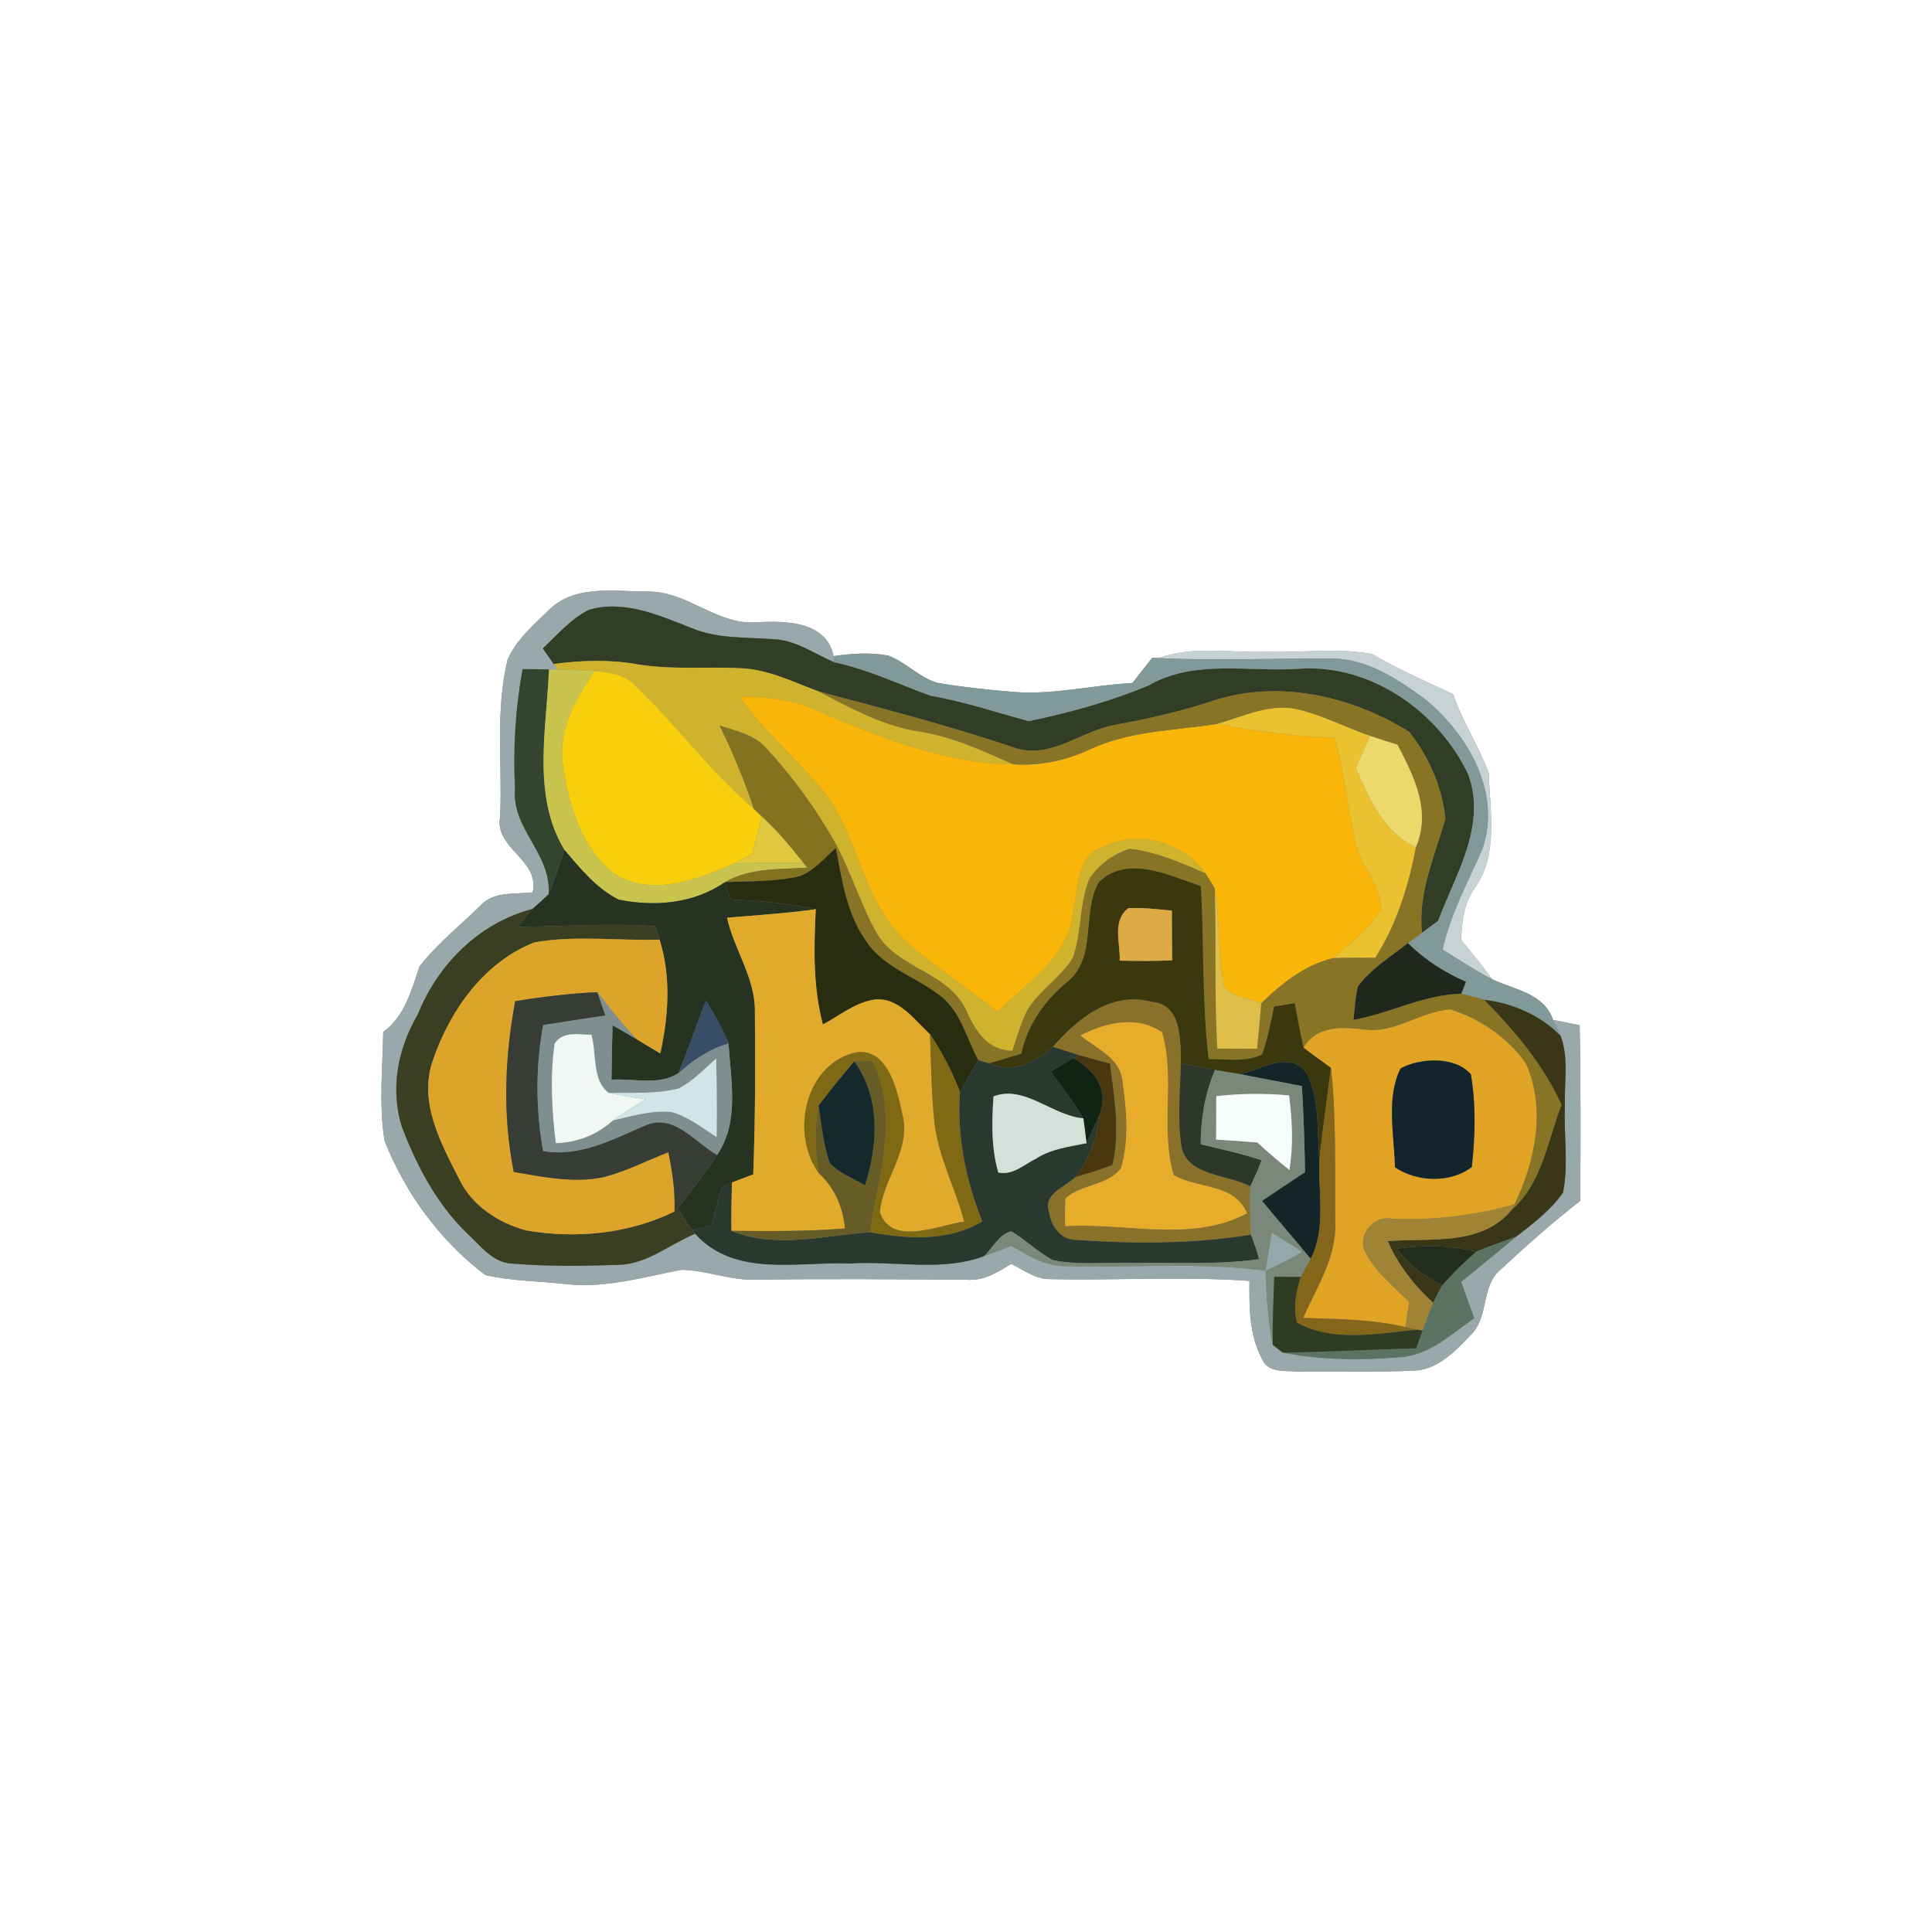 <?xml version="1.0" encoding="UTF-8" ?>
<!DOCTYPE svg PUBLIC "-//W3C//DTD SVG 1.1//EN" "http://www.w3.org/Graphics/SVG/1.1/DTD/svg11.dtd">
<svg width="250pt" height="250pt" viewBox="0 0 250 250" version="1.1" xmlns="http://www.w3.org/2000/svg">
<rect x="0" y="0" width="250" height="250" fill="#808080" stroke="none"/>
<g id="#ffffffff">
<path fill="#ffffff" opacity="1.00" d=" M 0.00 0.00 L 250.00 0.00 L 250.00 250.00 L 0.00 250.00 L 0.00 0.00 M 70.97 78.99 C 68.99 80.89 66.82 82.79 65.69 85.34 C 64.06 91.99 65.02 98.89 64.72 105.65 C 63.91 109.83 69.88 111.19 68.93 115.46 C 66.67 115.76 63.95 115.28 62.22 117.13 C 59.56 119.74 56.59 122.10 54.29 125.04 C 53.22 128.15 52.41 131.48 49.59 133.53 C 49.51 138.23 49.01 142.99 49.77 147.65 C 52.49 154.47 56.94 160.56 62.82 165.00 C 66.32 165.79 69.96 165.78 73.52 166.19 C 78.50 166.70 83.35 165.22 88.19 164.31 C 91.48 164.37 94.62 165.74 97.95 165.59 C 106.99 165.45 116.04 165.55 125.08 165.59 C 127.25 165.80 129.10 164.61 130.87 163.54 C 132.49 164.38 134.06 165.57 135.98 165.52 C 144.54 165.70 153.12 165.14 161.68 165.75 C 161.63 169.36 161.67 173.24 163.62 176.41 C 164.69 177.67 166.53 177.33 167.99 177.49 C 172.92 177.43 177.85 177.58 182.78 177.37 C 186.06 177.33 188.44 174.72 190.53 172.51 C 192.66 170.19 191.67 166.30 194.23 164.24 C 197.54 161.17 200.91 158.16 204.48 155.39 C 204.53 147.82 204.55 140.24 204.41 132.67 C 203.26 132.44 202.12 132.20 200.97 131.98 C 199.80 128.52 195.98 128.07 193.11 126.73 C 191.81 124.99 190.47 123.29 189.06 121.64 C 189.16 119.27 189.44 116.85 190.86 114.86 C 193.91 110.56 192.79 104.98 192.65 100.06 C 191.37 96.56 189.24 93.39 188.04 89.83 C 184.51 88.18 180.93 86.62 177.57 84.64 C 173.10 83.80 168.51 84.48 164.00 84.34 C 159.32 84.53 154.45 83.51 149.93 85.15 L 149.09 85.13 C 148.24 86.21 147.39 87.30 146.53 88.38 C 141.41 88.64 136.36 89.94 131.21 89.54 C 127.88 89.26 124.55 88.92 121.26 88.35 C 118.94 87.65 117.24 85.71 114.98 84.84 C 112.64 84.39 110.22 84.56 107.87 84.90 C 106.94 80.37 101.65 80.32 97.99 80.52 C 92.84 80.97 88.97 76.50 83.89 76.55 C 79.56 76.56 74.35 75.57 70.97 78.99 Z" />
</g>
<g id="#99a8abff">
<path fill="#99a8ab" opacity="1.00" d=" M 70.97 78.99 C 74.35 75.57 79.56 76.56 83.89 76.55 C 88.97 76.50 92.84 80.97 97.99 80.52 C 101.65 80.32 106.94 80.37 107.87 84.90 L 107.97 85.70 C 105.38 84.61 102.97 82.80 100.05 82.71 C 96.53 82.43 92.86 82.68 89.52 81.28 C 85.32 79.64 80.77 77.57 76.19 78.91 C 73.85 80.10 72.11 82.14 70.24 83.91 C 70.59 84.42 71.29 85.42 71.64 85.92 L 72.17 86.64 L 71.04 86.62 C 70.19 86.61 68.48 86.59 67.63 86.58 C 66.68 91.69 66.38 96.89 66.64 102.08 C 66.16 107.23 71.42 110.54 70.98 115.73 C 70.30 116.37 69.60 117.00 68.90 117.62 C 62.04 119.40 56.64 124.78 54.06 131.28 C 51.49 135.62 50.46 140.90 51.99 145.78 C 53.92 150.84 56.49 155.77 60.42 159.57 C 62.11 161.10 63.66 163.33 66.13 163.50 C 70.76 163.89 75.43 163.83 80.08 163.67 C 83.76 163.57 86.67 161.00 89.95 159.65 C 95.10 165.36 103.25 163.22 110.00 163.50 C 115.75 163.11 121.79 164.60 127.31 162.56 C 128.50 162.11 129.69 161.66 130.88 161.22 C 133.05 162.46 135.29 163.89 137.90 163.83 C 146.52 164.08 155.18 163.28 163.76 164.43 C 163.88 167.64 164.05 170.86 164.69 174.02 C 165.01 174.27 165.66 174.78 165.98 175.03 C 170.92 176.00 176.02 176.04 181.03 175.63 C 184.88 175.45 187.78 172.66 190.76 170.57 C 190.20 169.01 189.63 167.44 189.07 165.88 C 191.48 163.95 193.83 161.95 196.23 160.00 C 198.40 158.30 200.68 156.61 202.26 154.31 C 202.99 150.59 202.33 146.76 202.50 143.00 C 202.40 140.02 203.03 136.88 201.94 134.03 C 201.70 133.52 201.22 132.49 200.97 131.98 C 202.12 132.20 203.26 132.44 204.41 132.67 C 204.55 140.24 204.53 147.82 204.48 155.39 C 200.91 158.16 197.54 161.17 194.23 164.24 C 191.67 166.30 192.66 170.19 190.53 172.51 C 188.44 174.72 186.06 177.33 182.78 177.37 C 177.85 177.58 172.92 177.43 167.99 177.49 C 166.53 177.33 164.69 177.67 163.62 176.41 C 161.67 173.24 161.63 169.36 161.68 165.75 C 153.12 165.14 144.54 165.70 135.98 165.52 C 134.06 165.57 132.49 164.38 130.87 163.54 C 129.10 164.61 127.25 165.80 125.08 165.59 C 116.04 165.55 106.99 165.45 97.95 165.59 C 94.62 165.74 91.48 164.37 88.19 164.31 C 83.35 165.22 78.50 166.70 73.52 166.19 C 69.96 165.78 66.32 165.79 62.82 165.00 C 56.94 160.56 52.49 154.47 49.77 147.65 C 49.01 142.99 49.51 138.23 49.59 133.53 C 52.41 131.48 53.22 128.15 54.29 125.04 C 56.59 122.10 59.56 119.74 62.22 117.13 C 63.95 115.28 66.67 115.76 68.93 115.46 C 69.88 111.19 63.91 109.83 64.72 105.65 C 65.02 98.89 64.06 91.99 65.69 85.34 C 66.82 82.79 68.99 80.89 70.97 78.99 Z" />
</g>
<g id="#323d25ff">
<path fill="#323d25" opacity="1.00" d=" M 70.24 83.91 C 72.11 82.14 73.85 80.10 76.19 78.91 C 80.77 77.57 85.32 79.64 89.52 81.28 C 92.86 82.68 96.53 82.43 100.05 82.71 C 102.97 82.80 105.38 84.61 107.97 85.70 C 112.29 86.60 116.25 88.51 120.36 90.01 C 124.70 90.77 128.88 92.16 133.11 93.32 C 138.38 92.22 143.68 90.77 148.66 88.68 C 154.55 85.28 161.56 86.98 168.01 86.54 C 177.29 85.84 186.12 92.04 190.00 100.23 C 192.41 106.89 188.33 113.13 186.10 119.16 C 185.57 119.55 184.53 120.32 184.00 120.70 C 183.45 115.50 185.67 110.77 187.03 105.91 C 186.62 101.87 184.86 97.84 182.32 94.68 C 174.99 90.13 165.75 87.96 157.32 90.57 C 153.06 92.00 148.69 93.00 144.28 93.80 C 139.85 94.58 135.83 98.41 131.16 96.72 C 122.86 93.91 114.37 91.73 105.91 89.46 C 102.70 88.28 99.55 86.68 96.08 86.48 C 91.56 86.22 86.99 86.72 82.49 85.96 C 78.90 85.32 75.24 85.44 71.64 85.92 C 71.29 85.42 70.59 84.42 70.24 83.91 Z" />
</g>
<g id="#c6d2d4ff">
<path fill="#c6d2d4" opacity="1.00" d=" M 149.93 85.15 C 154.45 83.51 159.32 84.53 164.00 84.34 C 168.51 84.48 173.10 83.80 177.57 84.64 C 180.93 86.62 184.51 88.18 188.04 89.83 C 189.24 93.39 191.37 96.56 192.65 100.06 C 192.79 104.98 193.91 110.56 190.86 114.86 C 189.44 116.85 189.16 119.27 189.06 121.64 C 190.47 123.29 191.81 124.99 193.11 126.73 C 190.89 125.57 188.79 124.20 186.67 122.88 C 187.69 118.26 189.96 114.13 191.83 109.85 C 194.32 102.53 189.97 95.09 184.46 90.51 C 180.83 87.87 176.79 85.11 172.09 85.23 C 164.71 85.16 157.32 85.53 149.93 85.15 Z" />
</g>
<g id="#829999ff">
<path fill="#829999" opacity="1.00" d=" M 107.87 84.90 C 110.22 84.56 112.64 84.39 114.98 84.84 C 117.24 85.71 118.94 87.65 121.26 88.35 C 124.55 88.92 127.88 89.26 131.21 89.54 C 136.36 89.94 141.41 88.64 146.53 88.38 C 147.39 87.30 148.24 86.21 149.09 85.13 L 149.93 85.15 C 157.32 85.53 164.71 85.16 172.09 85.23 C 176.79 85.11 180.83 87.87 184.46 90.51 C 189.97 95.09 194.32 102.53 191.83 109.85 C 189.96 114.13 187.69 118.26 186.67 122.88 C 188.79 124.20 190.89 125.57 193.11 126.73 C 195.98 128.07 199.80 128.52 200.97 131.98 C 201.22 132.49 201.70 133.52 201.94 134.03 C 199.27 131.34 195.79 129.83 192.05 129.37 C 191.06 129.09 190.08 128.83 189.09 128.58 C 189.24 128.20 189.54 127.43 189.69 127.05 C 186.92 125.83 184.34 124.20 182.19 122.04 C 182.65 121.71 183.55 121.04 184.00 120.70 C 184.53 120.32 185.57 119.55 186.10 119.16 C 188.33 113.13 192.41 106.89 190.00 100.23 C 186.12 92.04 177.29 85.84 168.01 86.54 C 161.56 86.98 154.55 85.28 148.66 88.68 C 143.68 90.77 138.38 92.22 133.11 93.32 C 128.88 92.16 124.70 90.77 120.36 90.01 C 116.25 88.51 112.29 86.60 107.97 85.70 L 107.87 84.90 Z" />
</g>
<g id="#d0b32cff">
<path fill="#d0b32c" opacity="1.00" d=" M 71.64 85.92 C 75.24 85.44 78.90 85.32 82.49 85.96 C 86.99 86.72 91.56 86.22 96.08 86.48 C 99.55 86.68 102.70 88.28 105.91 89.46 C 110.10 91.63 114.32 93.98 119.07 94.67 C 123.33 95.33 127.22 97.20 131.14 98.90 C 122.03 98.83 113.47 95.26 105.23 91.74 C 102.22 90.40 98.91 90.20 95.67 90.12 C 98.68 94.46 102.76 97.86 106.14 101.88 C 111.15 107.76 111.41 116.42 117.18 121.78 C 120.94 125.10 125.20 127.79 129.09 130.94 C 132.88 127.12 138.37 123.86 138.85 117.95 C 139.65 115.06 139.14 110.75 142.68 109.62 C 147.29 107.35 152.98 108.88 155.99 113.00 C 152.82 111.66 149.60 110.20 146.14 109.84 C 144.03 110.54 142.07 111.94 140.91 113.85 C 139.64 117.09 140.00 120.71 138.82 123.97 C 137.23 126.51 134.52 128.13 132.96 130.69 C 132.10 132.36 131.61 134.19 131.01 135.96 C 127.78 136.00 126.20 133.36 125.02 130.74 C 122.71 125.69 115.91 125.35 113.33 120.55 C 111.25 116.79 110.06 112.61 107.95 108.86 C 105.50 104.53 102.52 100.47 99.15 96.81 C 97.60 95.05 95.22 94.58 93.10 93.88 C 94.86 97.37 96.30 101.00 97.57 104.69 C 91.95 99.88 87.58 93.85 82.25 88.76 C 80.88 87.25 78.81 87.03 76.92 86.82 C 75.33 86.73 73.75 86.71 72.17 86.64 L 71.64 85.92 Z" />
</g>
<g id="#34452fff">
<path fill="#34452f" opacity="1.00" d=" M 67.63 86.58 C 68.48 86.59 70.19 86.61 71.04 86.62 C 70.73 94.34 68.80 102.96 73.04 109.97 C 72.39 111.90 71.76 113.84 70.98 115.73 C 71.42 110.54 66.16 107.23 66.64 102.08 C 66.38 96.89 66.68 91.69 67.63 86.58 Z" />
</g>
<g id="#c9c44eff">
<path fill="#c9c44e" opacity="1.00" d=" M 71.04 86.62 L 72.17 86.64 C 73.75 86.71 75.33 86.73 76.92 86.82 C 74.56 90.40 72.17 94.45 72.83 98.93 C 73.55 103.96 75.10 109.46 79.17 112.82 C 84.00 116.21 90.05 113.89 94.88 111.78 C 97.90 111.61 100.94 111.58 103.97 111.68 L 104.49 112.27 C 100.88 112.52 97.03 112.26 93.79 114.16 C 89.77 116.93 84.74 117.36 80.05 116.41 C 77.18 114.96 75.08 112.39 73.04 109.97 C 68.80 102.96 70.73 94.34 71.04 86.62 Z" />
</g>
<g id="#f8cf0dff">
<path fill="#f8cf0d" opacity="1.00" d=" M 76.92 86.82 C 78.81 87.03 80.88 87.25 82.25 88.76 C 87.58 93.85 91.95 99.88 97.57 104.69 C 97.82 104.94 98.33 105.43 98.59 105.67 C 98.17 107.30 97.75 108.92 97.34 110.55 C 96.53 110.97 95.70 111.38 94.88 111.78 C 90.05 113.89 84.00 116.21 79.17 112.82 C 75.10 109.46 73.55 103.96 72.83 98.93 C 72.17 94.45 74.56 90.40 76.92 86.82 Z" />
</g>
<g id="#f9b608ff">
<path fill="#f9b608" opacity="1.00" d=" M 95.67 90.12 C 98.91 90.20 102.22 90.40 105.23 91.74 C 113.47 95.26 122.03 98.83 131.14 98.90 C 134.52 99.14 137.89 98.43 140.96 97.00 C 146.14 94.56 151.97 94.54 157.53 93.67 C 162.53 94.63 167.58 95.31 172.68 95.45 C 173.98 99.82 174.37 104.39 175.32 108.83 C 175.98 111.94 178.63 114.46 178.77 117.63 C 177.24 120.20 174.75 121.97 172.59 123.96 C 168.89 124.82 165.88 127.24 163.20 129.82 C 161.61 129.15 159.47 129.09 158.39 127.63 C 157.52 123.46 157.91 119.15 157.19 114.95 C 156.89 114.47 156.29 113.49 155.99 113.00 C 152.98 108.88 147.29 107.35 142.68 109.62 C 139.14 110.75 139.65 115.06 138.85 117.95 C 138.37 123.86 132.88 127.12 129.09 130.94 C 125.20 127.79 120.94 125.10 117.18 121.78 C 111.41 116.42 111.15 107.76 106.14 101.88 C 102.76 97.86 98.68 94.46 95.67 90.12 Z" />
</g>
<g id="#887425ff">
<path fill="#887425" opacity="1.00" d=" M 105.91 89.46 C 114.37 91.73 122.86 93.91 131.16 96.72 C 135.83 98.41 139.85 94.58 144.28 93.80 C 148.69 93.00 153.06 92.00 157.32 90.57 C 165.75 87.96 174.99 90.13 182.32 94.68 C 184.86 97.84 186.62 101.87 187.03 105.91 C 185.67 110.77 183.45 115.50 184.00 120.70 C 183.55 121.04 182.65 121.71 182.19 122.04 C 179.96 123.80 177.45 125.33 175.73 127.63 C 175.37 129.05 175.30 130.51 175.15 131.96 C 179.87 131.12 184.23 128.69 189.09 128.58 C 190.08 128.83 191.06 129.09 192.05 129.37 C 196.02 133.39 199.71 137.76 202.07 142.96 C 200.25 147.63 199.58 153.14 195.58 156.59 L 195.96 155.85 C 198.64 150.29 200.07 143.46 197.45 137.63 C 195.15 134.30 191.52 131.84 187.68 130.63 C 183.84 130.86 180.50 133.80 176.51 133.23 C 173.57 132.88 170.44 132.71 168.68 135.55 C 168.23 133.65 167.91 131.72 167.54 129.81 C 166.65 129.95 165.76 130.10 164.87 130.25 C 164.42 132.33 164.04 134.44 163.31 136.44 C 161.16 137.50 158.69 137.03 156.39 137.04 C 155.51 129.61 155.82 122.12 155.39 114.66 C 151.27 113.30 145.97 110.56 142.20 114.14 C 139.92 118.08 142.03 123.87 138.12 127.05 C 135.17 129.46 132.98 132.59 132.15 136.35 C 130.76 136.78 129.37 137.21 127.97 137.59 C 127.63 137.49 126.94 137.29 126.59 137.19 C 125.02 134.28 124.26 130.65 121.41 128.66 C 118.34 126.34 114.30 125.15 112.10 121.82 C 109.57 118.28 108.94 113.90 108.16 109.73 L 107.95 108.86 C 110.06 112.61 111.25 116.79 113.33 120.55 C 115.91 125.35 122.71 125.69 125.02 130.74 C 126.20 133.36 127.78 136.00 131.01 135.96 C 131.61 134.19 132.10 132.36 132.96 130.69 C 134.52 128.13 137.23 126.51 138.82 123.97 C 140.00 120.71 139.64 117.09 140.91 113.85 C 142.07 111.94 144.03 110.54 146.14 109.84 C 149.60 110.20 152.82 111.66 155.99 113.00 C 156.29 113.49 156.89 114.47 157.19 114.95 C 157.41 121.87 157.13 128.79 157.52 135.69 C 159.23 135.70 160.94 135.70 162.66 135.71 C 162.85 133.74 163.05 131.78 163.20 129.82 C 165.88 127.24 168.89 124.82 172.59 123.96 C 174.37 123.90 176.16 123.91 177.95 123.93 C 180.72 119.59 182.25 114.65 183.21 109.63 C 185.23 105.00 182.99 100.45 180.83 96.37 C 179.65 96.00 178.47 95.62 177.30 95.23 C 174.14 94.14 171.14 92.56 167.88 91.79 C 164.31 90.99 160.88 92.72 157.53 93.67 C 151.97 94.54 146.14 94.56 140.96 97.00 C 137.89 98.43 134.52 99.14 131.14 98.90 C 127.22 97.20 123.33 95.33 119.07 94.67 C 114.32 93.98 110.10 91.63 105.91 89.46 Z" />
</g>
<g id="#eac12fff">
<path fill="#eac12f" opacity="1.00" d=" M 157.53 93.67 C 160.88 92.72 164.31 90.99 167.88 91.79 C 171.14 92.56 174.14 94.14 177.30 95.23 C 176.67 96.60 176.05 97.97 175.42 99.34 C 177.17 103.33 179.00 107.66 183.21 109.63 C 182.25 114.65 180.72 119.59 177.95 123.93 C 176.16 123.91 174.37 123.90 172.59 123.96 C 174.75 121.97 177.24 120.20 178.77 117.63 C 178.63 114.46 175.98 111.94 175.32 108.83 C 174.37 104.39 173.98 99.82 172.68 95.45 C 167.58 95.31 162.53 94.63 157.53 93.67 Z" />
</g>
<g id="#83721fff">
<path fill="#83721f" opacity="1.00" d=" M 93.10 93.88 C 95.22 94.58 97.60 95.05 99.15 96.81 C 102.52 100.47 105.50 104.53 107.95 108.86 L 108.16 109.73 C 106.70 111.02 105.40 112.61 103.56 113.36 C 100.37 114.13 97.04 113.99 93.79 114.16 C 97.03 112.26 100.88 112.52 104.49 112.27 L 103.97 111.68 C 102.30 109.56 100.58 107.49 98.59 105.67 C 98.33 105.43 97.82 104.94 97.57 104.69 C 96.30 101.00 94.86 97.37 93.10 93.88 Z" />
</g>
<g id="#ecd86bff">
<path fill="#ecd86b" opacity="1.00" d=" M 177.30 95.23 C 178.47 95.62 179.65 96.00 180.83 96.37 C 182.99 100.45 185.23 105.00 183.21 109.63 C 179.00 107.66 177.17 103.33 175.42 99.34 C 176.05 97.97 176.67 96.60 177.30 95.23 Z" />
</g>
<g id="#dfc83eff">
<path fill="#dfc83e" opacity="1.00" d=" M 98.59 105.67 C 100.58 107.49 102.30 109.56 103.97 111.68 C 100.94 111.58 97.90 111.61 94.88 111.78 C 95.70 111.38 96.53 110.97 97.34 110.55 C 97.75 108.92 98.17 107.30 98.59 105.67 Z" />
</g>
<g id="#273321ff">
<path fill="#273321" opacity="1.00" d=" M 73.04 109.97 C 75.08 112.39 77.18 114.96 80.05 116.41 C 84.74 117.36 89.77 116.93 93.79 114.16 C 93.96 114.72 94.31 115.84 94.49 116.40 C 98.20 116.52 101.91 116.90 105.56 117.65 C 101.75 118.18 97.91 118.43 94.08 118.75 C 94.99 122.90 97.76 126.56 97.68 130.92 C 97.76 137.94 97.73 144.95 97.47 151.96 C 96.78 152.22 95.40 152.75 94.71 153.01 C 94.39 153.17 93.74 153.47 93.42 153.62 C 92.93 155.24 92.52 156.89 92.11 158.53 C 91.48 158.70 90.21 159.03 89.58 159.19 C 88.91 158.26 88.29 157.30 87.67 156.35 C 89.48 154.13 91.21 151.84 92.79 149.45 C 95.71 145.21 94.57 139.82 94.27 135.03 C 93.51 133.08 92.43 131.27 91.35 129.49 C 90.11 132.60 89.10 135.80 87.78 138.88 C 85.26 140.49 81.96 139.52 79.13 139.71 C 79.16 137.36 79.20 135.02 79.26 132.67 C 80.32 133.27 81.37 133.88 82.42 134.50 C 83.42 135.12 84.43 135.71 85.44 136.31 C 86.51 131.47 86.86 126.39 85.35 121.59 C 85.21 121.16 84.94 120.30 84.80 119.86 C 78.84 119.43 72.86 119.90 66.90 119.93 C 67.55 119.15 68.22 118.38 68.90 117.62 C 69.60 117.00 70.30 116.37 70.98 115.73 C 71.76 113.84 72.39 111.90 73.04 109.97 Z" />
</g>
<g id="#292d10ff">
<path fill="#292d10" opacity="1.00" d=" M 103.56 113.36 C 105.40 112.61 106.70 111.02 108.16 109.73 C 108.94 113.90 109.57 118.28 112.10 121.82 C 114.30 125.15 118.34 126.34 121.41 128.66 C 124.26 130.65 125.02 134.28 126.59 137.19 C 125.81 138.57 125.02 139.95 124.23 141.32 C 123.21 138.69 121.92 136.16 120.34 133.83 C 118.28 131.95 116.27 128.98 113.13 129.35 C 110.65 129.73 108.64 131.41 106.48 132.57 C 105.19 127.70 105.31 122.64 105.56 117.65 C 101.91 116.90 98.20 116.52 94.49 116.40 C 94.31 115.84 93.96 114.72 93.79 114.16 C 97.04 113.99 100.37 114.13 103.56 113.36 Z" />
</g>
<g id="#3b380eff">
<path fill="#3b380e" opacity="1.00" d=" M 142.20 114.14 C 145.97 110.56 151.27 113.30 155.39 114.66 C 155.82 122.12 155.51 129.61 156.39 137.04 C 158.69 137.03 161.16 137.50 163.31 136.44 C 164.04 134.44 164.42 132.33 164.87 130.25 C 165.76 130.10 166.65 129.95 167.54 129.81 C 167.91 131.72 168.23 133.65 168.68 135.55 C 169.83 136.45 171.03 137.30 172.23 138.16 C 171.73 142.18 171.13 146.19 170.72 150.22 C 170.40 146.45 170.85 142.36 169.09 138.90 C 166.92 135.85 163.26 138.37 160.53 139.01 C 159.42 138.83 158.32 138.65 157.22 138.45 C 155.74 138.17 154.27 137.88 152.79 137.59 C 152.73 134.64 152.97 129.94 148.96 129.63 C 143.75 128.26 139.44 131.84 136.25 135.46 C 134.00 137.52 130.97 138.99 127.97 137.59 C 129.37 137.21 130.76 136.78 132.15 136.35 C 132.98 132.59 135.17 129.46 138.12 127.05 C 142.03 123.87 139.92 118.08 142.20 114.14 M 144.89 124.30 C 147.15 124.37 149.41 124.37 151.68 124.26 C 151.65 122.12 151.64 119.98 151.64 117.84 C 149.77 117.65 147.89 117.42 146.00 117.52 C 143.86 119.17 144.98 122.03 144.89 124.30 Z" />
</g>
<g id="#dfbf49ff">
<path fill="#dfbf49" opacity="1.00" d=" M 157.19 114.95 C 157.91 119.15 157.52 123.46 158.39 127.63 C 159.47 129.09 161.61 129.15 163.20 129.82 C 163.05 131.78 162.85 133.74 162.66 135.71 C 160.94 135.70 159.23 135.70 157.52 135.69 C 157.13 128.79 157.41 121.87 157.19 114.95 Z" />
</g>
<g id="#3a3f21ff">
<path fill="#3a3f21" opacity="1.00" d=" M 54.06 131.28 C 56.64 124.78 62.04 119.40 68.90 117.62 C 68.22 118.38 67.55 119.15 66.90 119.93 C 72.86 119.90 78.84 119.43 84.80 119.86 C 84.94 120.30 85.21 121.16 85.35 121.59 C 79.95 121.76 74.47 120.99 69.13 121.95 C 62.65 124.49 58.23 130.73 56.04 137.13 C 54.07 142.58 57.07 147.94 59.47 152.68 C 61.12 156.05 64.52 158.25 68.06 159.21 C 74.52 160.33 81.35 159.67 87.28 156.77 L 87.67 156.35 C 88.29 157.30 88.91 158.26 89.58 159.19 L 89.95 159.65 C 86.67 161.00 83.76 163.57 80.08 163.67 C 75.43 163.83 70.76 163.89 66.13 163.50 C 63.66 163.33 62.11 161.10 60.42 159.57 C 56.49 155.77 53.92 150.84 51.99 145.78 C 50.46 140.90 51.49 135.62 54.06 131.28 Z" />
</g>
<g id="#e2aa2bff">
<path fill="#e2aa2b" opacity="1.00" d=" M 105.56 117.65 C 105.31 122.64 105.19 127.70 106.48 132.57 C 108.64 131.41 110.65 129.73 113.13 129.35 C 116.27 128.98 118.28 131.95 120.34 133.83 C 120.50 137.58 120.51 141.34 120.90 145.08 C 121.37 149.62 123.63 153.68 124.76 158.07 C 121.41 158.55 115.34 161.33 113.85 156.85 C 114.24 152.55 117.97 148.75 116.75 144.15 C 116.08 140.90 114.75 135.16 110.31 136.28 C 104.00 138.17 102.36 146.82 105.94 151.79 C 107.99 153.68 109.09 156.20 109.34 158.96 C 104.45 159.36 99.54 159.31 94.63 159.27 C 94.58 157.18 94.64 155.10 94.71 153.01 C 95.40 152.75 96.78 152.22 97.47 151.96 C 97.73 144.95 97.76 137.94 97.68 130.92 C 97.76 126.56 94.99 122.90 94.08 118.75 C 97.91 118.43 101.75 118.18 105.56 117.65 Z" />
</g>
<g id="#ddaa45ff">
<path fill="#ddaa45" opacity="1.00" d=" M 144.89 124.30 C 144.98 122.03 143.86 119.17 146.00 117.52 C 147.89 117.42 149.77 117.65 151.64 117.84 C 151.64 119.98 151.65 122.12 151.68 124.26 C 149.41 124.37 147.15 124.37 144.89 124.30 Z" />
</g>
<g id="#dca42aff">
<path fill="#dca42a" opacity="1.00" d=" M 56.04 137.13 C 58.23 130.73 62.65 124.49 69.13 121.95 C 74.47 120.99 79.95 121.76 85.35 121.59 C 86.86 126.39 86.51 131.47 85.44 136.31 C 84.43 135.71 83.42 135.12 82.42 134.50 C 80.57 132.59 78.93 130.49 77.30 128.39 C 73.74 128.55 70.19 128.98 66.67 129.55 C 65.30 136.84 65.02 144.34 66.48 151.65 C 70.25 152.30 74.15 153.11 77.97 152.35 C 80.93 151.62 83.65 150.20 86.48 149.10 C 87.02 151.62 87.38 154.19 87.28 156.77 C 81.35 159.67 74.52 160.33 68.06 159.21 C 64.52 158.25 61.12 156.05 59.47 152.68 C 57.07 147.94 54.07 142.58 56.04 137.13 Z" />
</g>
<g id="#20281eff">
<path fill="#20281e" opacity="1.00" d=" M 175.73 127.63 C 177.45 125.33 179.96 123.80 182.19 122.04 C 184.34 124.20 186.92 125.83 189.69 127.05 C 189.54 127.43 189.24 128.20 189.09 128.58 C 184.23 128.69 179.87 131.12 175.15 131.96 C 175.30 130.51 175.37 129.05 175.73 127.63 Z" />
</g>
<g id="#373d34ff">
<path fill="#373d34" opacity="1.00" d=" M 66.67 129.55 C 70.19 128.98 73.74 128.55 77.30 128.39 C 77.56 129.14 78.08 130.65 78.34 131.40 C 75.65 131.82 72.97 132.22 70.29 132.64 C 69.29 138.03 69.32 143.55 70.28 148.95 C 75.08 149.76 79.31 147.40 83.55 145.62 C 87.17 144.01 89.95 147.83 92.79 149.45 C 91.21 151.84 89.48 154.13 87.67 156.35 L 87.28 156.77 C 87.38 154.19 87.02 151.62 86.48 149.10 C 83.65 150.20 80.93 151.62 77.97 152.35 C 74.15 153.11 70.25 152.30 66.48 151.65 C 65.02 144.34 65.30 136.84 66.67 129.55 Z" />
</g>
<g id="#7f8e8eff">
<path fill="#7f8e8e" opacity="1.00" d=" M 77.30 128.39 C 78.93 130.49 80.57 132.59 82.42 134.50 C 81.37 133.88 80.32 133.27 79.26 132.67 C 79.20 135.02 79.16 137.36 79.13 139.71 C 81.96 139.52 85.26 140.49 87.78 138.88 C 89.67 137.18 91.78 135.70 94.27 135.03 C 94.57 139.82 95.71 145.21 92.79 149.45 C 89.95 147.83 87.17 144.01 83.55 145.62 C 79.31 147.40 75.08 149.76 70.28 148.95 C 69.32 143.55 69.29 138.03 70.29 132.64 C 72.97 132.22 75.65 131.82 78.34 131.40 C 78.08 130.65 77.56 129.14 77.30 128.39 M 71.77 135.03 C 71.15 139.30 71.41 143.66 71.92 147.93 C 74.70 147.84 77.25 146.86 79.31 144.99 C 81.79 144.42 84.32 143.65 86.89 143.90 C 89.07 144.49 90.85 145.96 92.74 147.13 C 92.79 143.75 92.77 140.36 92.67 136.98 C 91.09 138.33 89.66 139.93 87.78 140.85 C 84.85 141.59 81.78 141.36 78.79 141.43 C 76.57 139.82 77.23 136.32 76.53 133.90 C 74.88 133.88 72.86 133.38 71.77 135.03 Z" />
</g>
<g id="#384e66ff">
<path fill="#384e66" opacity="1.00" d=" M 91.35 129.49 C 92.43 131.27 93.51 133.08 94.27 135.03 C 91.78 135.70 89.67 137.18 87.78 138.88 C 89.10 135.80 90.11 132.60 91.35 129.49 Z" />
</g>
<g id="#89712aff">
<path fill="#89712a" opacity="1.00" d=" M 136.25 135.46 C 139.44 131.84 143.75 128.26 148.96 129.63 C 152.97 129.94 152.73 134.64 152.79 137.59 C 152.74 141.04 152.35 144.52 152.83 147.96 C 153.23 152.22 158.80 151.88 161.78 153.52 C 161.72 155.60 161.76 157.68 161.87 159.77 C 154.42 160.98 146.80 160.97 139.29 160.45 C 137.34 160.48 135.97 158.70 135.76 156.89 C 134.89 154.53 137.75 153.60 139.14 152.33 C 140.74 151.81 142.39 151.39 143.95 150.73 C 144.96 146.41 144.17 141.96 143.63 137.64 C 142.30 137.27 140.97 136.90 139.64 136.54 C 138.79 136.27 137.10 135.73 136.25 135.46 M 139.81 133.99 C 141.84 135.66 144.93 136.86 145.24 139.83 C 145.77 143.53 146.13 147.45 145.08 151.09 C 143.47 153.46 139.90 153.17 137.87 155.09 C 137.81 156.28 137.80 157.47 137.84 158.67 C 145.63 158.16 154.14 160.85 161.37 157.00 C 159.70 153.06 155.00 153.87 151.89 152.07 C 150.08 146.06 152.12 139.61 150.38 133.60 C 147.17 131.31 143.04 132.33 139.81 133.99 Z" />
</g>
<g id="#e1a323ff">
<path fill="#e1a323" opacity="1.00" d=" M 176.51 133.23 C 180.50 133.80 183.84 130.86 187.68 130.63 C 191.52 131.84 195.15 134.30 197.45 137.63 C 200.07 143.46 198.64 150.29 195.96 155.85 C 190.79 157.30 185.47 157.94 180.10 157.70 C 177.88 157.26 175.82 159.51 176.49 161.67 C 177.77 164.43 180.23 166.37 182.34 168.47 C 182.18 169.55 182.01 170.64 181.85 171.72 C 177.52 170.71 173.05 170.68 168.63 170.54 C 170.38 166.54 173.00 162.64 172.78 158.09 C 172.72 151.44 172.94 144.78 172.23 138.16 C 171.03 137.30 169.83 136.45 168.68 135.55 C 170.44 132.71 173.57 132.88 176.51 133.23 M 181.25 138.24 C 179.33 141.97 180.41 146.88 180.51 151.05 C 183.35 152.97 187.67 153.13 190.45 151.01 C 190.90 147.04 191.00 142.97 190.33 139.02 C 188.29 136.62 183.73 136.91 181.25 138.24 Z" />
</g>
<g id="#393717ff">
<path fill="#393717" opacity="1.00" d=" M 192.05 129.37 C 195.79 129.83 199.27 131.34 201.94 134.03 C 203.03 136.88 202.40 140.02 202.50 143.00 C 202.33 146.76 202.99 150.59 202.26 154.31 C 200.68 156.61 198.40 158.30 196.23 160.00 C 194.49 160.68 192.72 161.26 191.01 161.98 C 187.65 161.13 184.17 161.08 180.75 161.59 C 182.30 163.63 184.34 165.19 186.62 166.33 C 186.21 167.07 185.82 167.82 185.46 168.59 C 182.98 166.34 180.91 163.68 179.57 160.60 C 185.00 160.15 191.64 161.31 195.58 156.59 C 199.58 153.14 200.25 147.63 202.07 142.96 C 199.71 137.76 196.02 133.39 192.05 129.37 Z" />
</g>
<g id="#e8ac2bff">
<path fill="#e8ac2b" opacity="1.00" d=" M 139.81 133.99 C 143.04 132.33 147.17 131.31 150.38 133.60 C 152.12 139.61 150.08 146.06 151.89 152.07 C 155.00 153.87 159.70 153.06 161.37 157.00 C 154.14 160.85 145.63 158.16 137.84 158.67 C 137.80 157.47 137.81 156.28 137.87 155.09 C 139.90 153.17 143.47 153.46 145.08 151.09 C 146.13 147.45 145.77 143.53 145.24 139.83 C 144.93 136.86 141.84 135.66 139.81 133.99 Z" />
</g>
<g id="#f1f8f3ff">
<path fill="#f1f8f3" opacity="1.00" d=" M 71.77 135.03 C 72.86 133.38 74.88 133.88 76.53 133.90 C 77.23 136.32 76.57 139.82 78.79 141.43 C 80.37 141.76 81.96 142.00 83.56 142.25 C 82.12 143.13 80.69 144.03 79.31 144.99 C 77.25 146.86 74.70 147.84 71.92 147.93 C 71.41 143.66 71.15 139.30 71.77 135.03 Z" />
</g>
<g id="#7f6915ff">
<path fill="#7f6915" opacity="1.00" d=" M 120.34 133.83 C 121.92 136.16 123.21 138.69 124.23 141.32 C 123.83 147.07 124.97 152.72 127.12 158.05 C 122.65 160.71 117.48 160.34 112.57 159.45 C 113.62 152.13 116.45 144.37 112.85 137.28 C 112.08 137.29 111.31 137.31 110.53 137.33 C 108.98 139.22 107.39 141.09 105.93 143.07 C 105.35 145.95 105.53 148.90 105.94 151.79 C 102.36 146.82 104.00 138.17 110.31 136.28 C 114.75 135.16 116.08 140.90 116.75 144.15 C 117.97 148.75 114.24 152.55 113.85 156.85 C 115.34 161.33 121.41 158.55 124.76 158.07 C 123.63 153.68 121.37 149.62 120.90 145.08 C 120.51 141.34 120.50 137.58 120.34 133.83 Z" />
</g>
<g id="#2a3930ff">
<path fill="#2a3930" opacity="1.00" d=" M 127.97 137.59 C 130.97 138.99 134.00 137.52 136.25 135.46 C 137.10 135.73 138.79 136.27 139.64 136.54 L 138.91 136.92 C 138.17 137.36 136.68 138.23 135.94 138.66 C 137.43 140.62 138.90 142.60 140.18 144.71 C 136.19 144.39 132.52 140.32 128.56 141.88 C 128.33 145.15 128.26 148.53 129.18 151.72 C 131.03 152.12 132.48 150.71 134.02 149.95 C 135.98 148.66 138.34 148.39 140.59 147.93 C 141.18 146.65 141.77 145.37 142.33 144.07 C 141.93 147.03 141.00 149.95 139.14 152.33 C 137.75 153.60 134.89 154.53 135.76 156.89 C 135.97 158.70 137.34 160.48 139.29 160.45 C 146.80 160.97 154.42 160.98 161.87 159.77 C 162.27 160.81 162.65 161.85 162.93 162.94 C 156.99 163.76 150.98 163.28 145.01 163.43 C 142.08 163.38 139.09 163.68 136.21 163.05 C 134.29 162.00 132.72 160.45 130.86 159.33 C 129.23 159.72 128.47 161.50 127.31 162.56 C 121.79 164.60 115.75 163.11 110.00 163.50 C 103.25 163.22 95.10 165.36 89.95 159.65 L 89.58 159.19 C 90.21 159.03 91.48 158.70 92.11 158.53 C 92.52 156.89 92.93 155.24 93.42 153.62 C 93.74 153.47 94.39 153.17 94.71 153.01 C 94.64 155.10 94.58 157.18 94.63 159.27 C 100.44 161.62 106.61 159.86 112.57 159.45 C 117.48 160.34 122.65 160.71 127.12 158.05 C 124.97 152.72 123.83 147.07 124.23 141.32 C 125.02 139.95 125.81 138.57 126.59 137.19 C 126.94 137.29 127.63 137.49 127.97 137.59 Z" />
</g>
<g id="#d1e5e7ff">
<path fill="#d1e5e7" opacity="1.00" d=" M 87.78 140.85 C 89.66 139.93 91.09 138.33 92.67 136.98 C 92.77 140.36 92.79 143.75 92.74 147.13 C 90.85 145.96 89.07 144.49 86.89 143.90 C 84.32 143.65 81.79 144.42 79.31 144.99 C 80.69 144.03 82.12 143.13 83.56 142.25 C 81.96 142.00 80.37 141.76 78.79 141.43 C 81.78 141.36 84.85 141.59 87.78 140.85 Z" />
</g>
<g id="#665c26ff">
<path fill="#665c26" opacity="1.00" d=" M 110.53 137.33 C 111.31 137.31 112.08 137.29 112.85 137.28 C 116.45 144.37 113.62 152.13 112.57 159.45 C 106.61 159.86 100.44 161.62 94.63 159.27 C 99.54 159.31 104.45 159.36 109.34 158.96 C 109.09 156.20 107.99 153.68 105.94 151.79 C 105.53 148.90 105.35 145.95 105.93 143.07 C 106.32 145.56 106.52 148.11 107.38 150.50 C 108.62 151.83 110.39 152.48 111.94 153.37 C 113.62 148.06 113.96 142.04 110.53 137.33 Z" />
</g>
<g id="#49380fff">
<path fill="#49380f" opacity="1.00" d=" M 139.64 136.54 C 140.97 136.90 142.30 137.27 143.63 137.64 C 144.17 141.96 144.96 146.41 143.95 150.73 C 142.39 151.39 140.74 151.81 139.14 152.33 C 141.00 149.95 141.93 147.03 142.33 144.07 C 143.50 140.93 141.58 138.41 138.91 136.92 L 139.64 136.54 Z" />
</g>
<g id="#2d3829ff">
<path fill="#2d3829" opacity="1.00" d=" M 152.79 137.59 C 154.27 137.88 155.74 138.17 157.22 138.45 C 155.93 141.50 155.36 144.77 155.37 148.07 C 158.00 148.71 160.67 149.26 163.24 150.14 C 162.83 151.30 162.31 152.41 161.78 153.52 C 158.80 151.88 153.23 152.22 152.83 147.96 C 152.35 144.52 152.74 141.04 152.79 137.59 Z" />
</g>
<g id="#142528ff">
<path fill="#142528" opacity="1.00" d=" M 160.53 139.01 C 163.26 138.37 166.92 135.85 169.09 138.90 C 170.85 142.36 170.40 146.45 170.72 150.22 C 170.58 154.43 171.62 158.98 169.60 162.90 C 167.53 160.37 165.37 157.92 163.30 155.39 C 165.15 154.14 167.01 152.90 168.87 151.67 C 168.81 147.96 168.68 144.25 168.47 140.54 C 165.82 140.04 163.17 139.52 160.53 139.01 Z" />
</g>
<g id="#15292dff">
<path fill="#15292d" opacity="1.00" d=" M 105.93 143.07 C 107.39 141.09 108.98 139.22 110.53 137.33 C 113.96 142.04 113.62 148.06 111.94 153.37 C 110.39 152.48 108.62 151.83 107.38 150.50 C 106.52 148.11 106.32 145.56 105.93 143.07 Z" />
</g>
<g id="#102315ff">
<path fill="#102315" opacity="1.00" d=" M 135.94 138.66 C 136.68 138.23 138.17 137.36 138.91 136.92 C 141.58 138.41 143.50 140.93 142.33 144.07 C 141.77 145.37 141.18 146.65 140.59 147.93 C 140.47 146.85 140.33 145.78 140.18 144.71 C 138.90 142.60 137.43 140.62 135.94 138.66 Z" />
</g>
<g id="#836619ff">
<path fill="#836619" opacity="1.00" d=" M 172.23 138.16 C 172.94 144.78 172.72 151.44 172.78 158.09 C 173.00 162.64 170.38 166.54 168.63 170.54 C 173.05 170.68 177.52 170.71 181.85 171.72 C 182.24 171.81 183.02 171.98 183.41 172.06 C 178.27 172.54 172.61 173.74 167.83 171.16 C 167.32 169.19 167.72 167.14 168.30 165.23 C 168.62 164.65 169.27 163.48 169.60 162.90 C 171.62 158.98 170.58 154.43 170.72 150.22 C 171.13 146.19 171.73 142.18 172.23 138.16 Z" />
</g>
<g id="#13242dff">
<path fill="#13242d" opacity="1.00" d=" M 181.25 138.24 C 183.73 136.91 188.29 136.62 190.33 139.02 C 191.00 142.97 190.90 147.04 190.45 151.01 C 187.67 153.13 183.35 152.97 180.51 151.05 C 180.41 146.88 179.33 141.97 181.25 138.24 Z" />
</g>
<g id="#7a8879ff">
<path fill="#7a8879" opacity="1.00" d=" M 157.22 138.45 C 158.32 138.65 159.42 138.83 160.53 139.01 C 163.17 139.52 165.82 140.04 168.47 140.54 C 168.68 144.25 168.81 147.96 168.87 151.67 C 167.01 152.90 165.15 154.14 163.30 155.39 C 165.37 157.92 167.53 160.37 169.60 162.90 C 169.27 163.48 168.62 164.65 168.30 165.23 C 167.44 165.23 165.73 165.23 164.88 165.22 C 164.78 168.15 164.65 171.08 164.69 174.02 C 164.05 170.86 163.88 167.64 163.76 164.43 C 165.35 163.66 166.95 162.89 168.48 162.00 C 167.21 161.12 165.89 160.33 164.58 159.53 C 164.31 161.16 164.03 162.80 163.76 164.43 C 155.18 163.28 146.52 164.08 137.90 163.83 C 135.29 163.89 133.05 162.46 130.88 161.22 C 129.69 161.66 128.50 162.11 127.31 162.56 C 128.47 161.50 129.23 159.72 130.86 159.33 C 132.72 160.45 134.29 162.00 136.21 163.05 C 139.09 163.68 142.08 163.38 145.01 163.43 C 150.98 163.28 156.99 163.76 162.93 162.94 C 162.65 161.85 162.27 160.81 161.87 159.77 C 161.76 157.68 161.72 155.60 161.78 153.52 C 162.31 152.41 162.83 151.30 163.24 150.14 C 160.67 149.26 158.00 148.71 155.37 148.07 C 155.36 144.77 155.93 141.50 157.22 138.45 M 157.38 141.84 C 157.38 143.71 157.37 145.59 157.36 147.47 C 159.13 147.57 160.91 147.70 162.69 147.84 C 164.04 149.06 165.41 150.27 166.85 151.40 C 167.38 148.20 167.23 144.95 166.81 141.74 C 163.67 141.46 160.51 141.48 157.38 141.84 Z" />
</g>
<g id="#d3e1daff">
<path fill="#d3e1da" opacity="1.00" d=" M 128.56 141.88 C 132.52 140.32 136.19 144.39 140.18 144.71 C 140.33 145.78 140.47 146.85 140.59 147.93 C 138.34 148.39 135.98 148.66 134.02 149.95 C 132.48 150.71 131.03 152.12 129.18 151.72 C 128.26 148.53 128.33 145.15 128.56 141.88 Z" />
</g>
<g id="#f6fdfaff">
<path fill="#f6fdfa" opacity="1.00" d=" M 157.38 141.84 C 160.51 141.48 163.67 141.46 166.81 141.74 C 167.23 144.95 167.38 148.20 166.85 151.40 C 165.41 150.27 164.04 149.06 162.69 147.84 C 160.91 147.70 159.13 147.57 157.36 147.47 C 157.37 145.59 157.38 143.71 157.38 141.84 Z" />
</g>
<g id="#9f8436ff">
<path fill="#9f8436" opacity="1.00" d=" M 180.10 157.70 C 185.47 157.94 190.79 157.30 195.96 155.85 L 195.58 156.59 C 191.64 161.31 185.00 160.15 179.57 160.60 C 180.91 163.68 182.98 166.34 185.46 168.59 C 184.97 169.76 184.53 170.96 184.09 172.16 L 183.41 172.06 C 183.02 171.98 182.24 171.81 181.85 171.72 C 182.01 170.64 182.18 169.55 182.34 168.47 C 180.23 166.37 177.77 164.43 176.49 161.67 C 175.82 159.51 177.88 157.26 180.10 157.70 Z" />
</g>
<g id="#93a8abff">
<path fill="#93a8ab" opacity="1.00" d=" M 164.58 159.53 C 165.89 160.33 167.21 161.12 168.48 162.00 C 166.95 162.89 165.35 163.66 163.76 164.43 C 164.03 162.80 164.31 161.16 164.58 159.53 Z" />
</g>
<g id="#5b7363ff">
<path fill="#5b7363" opacity="1.00" d=" M 191.01 161.98 C 192.72 161.26 194.49 160.68 196.23 160.00 C 193.83 161.95 191.48 163.95 189.07 165.88 C 189.63 167.44 190.20 169.01 190.76 170.57 C 187.78 172.66 184.88 175.45 181.03 175.63 C 176.02 176.04 170.92 176.00 165.98 175.03 C 171.74 174.94 177.49 174.64 183.25 174.47 C 183.46 173.89 183.88 172.73 184.09 172.16 C 184.53 170.96 184.97 169.76 185.46 168.59 C 185.82 167.82 186.21 167.07 186.62 166.33 C 187.97 164.77 189.45 163.32 191.01 161.98 Z" />
</g>
<g id="#232d1dff">
<path fill="#232d1d" opacity="1.00" d=" M 180.75 161.59 C 184.17 161.08 187.65 161.13 191.01 161.98 C 189.45 163.32 187.97 164.77 186.62 166.33 C 184.34 165.19 182.30 163.63 180.75 161.59 Z" />
</g>
<g id="#303c21ff">
<path fill="#303c21" opacity="1.00" d=" M 164.88 165.22 C 165.73 165.23 167.44 165.23 168.30 165.23 C 167.72 167.14 167.32 169.19 167.83 171.16 C 172.61 173.74 178.27 172.54 183.41 172.06 L 184.09 172.16 C 183.88 172.73 183.46 173.89 183.25 174.47 C 177.49 174.64 171.74 174.94 165.98 175.03 C 165.66 174.78 165.01 174.27 164.69 174.02 C 164.65 171.08 164.78 168.15 164.88 165.22 Z" />
</g>
</svg>

